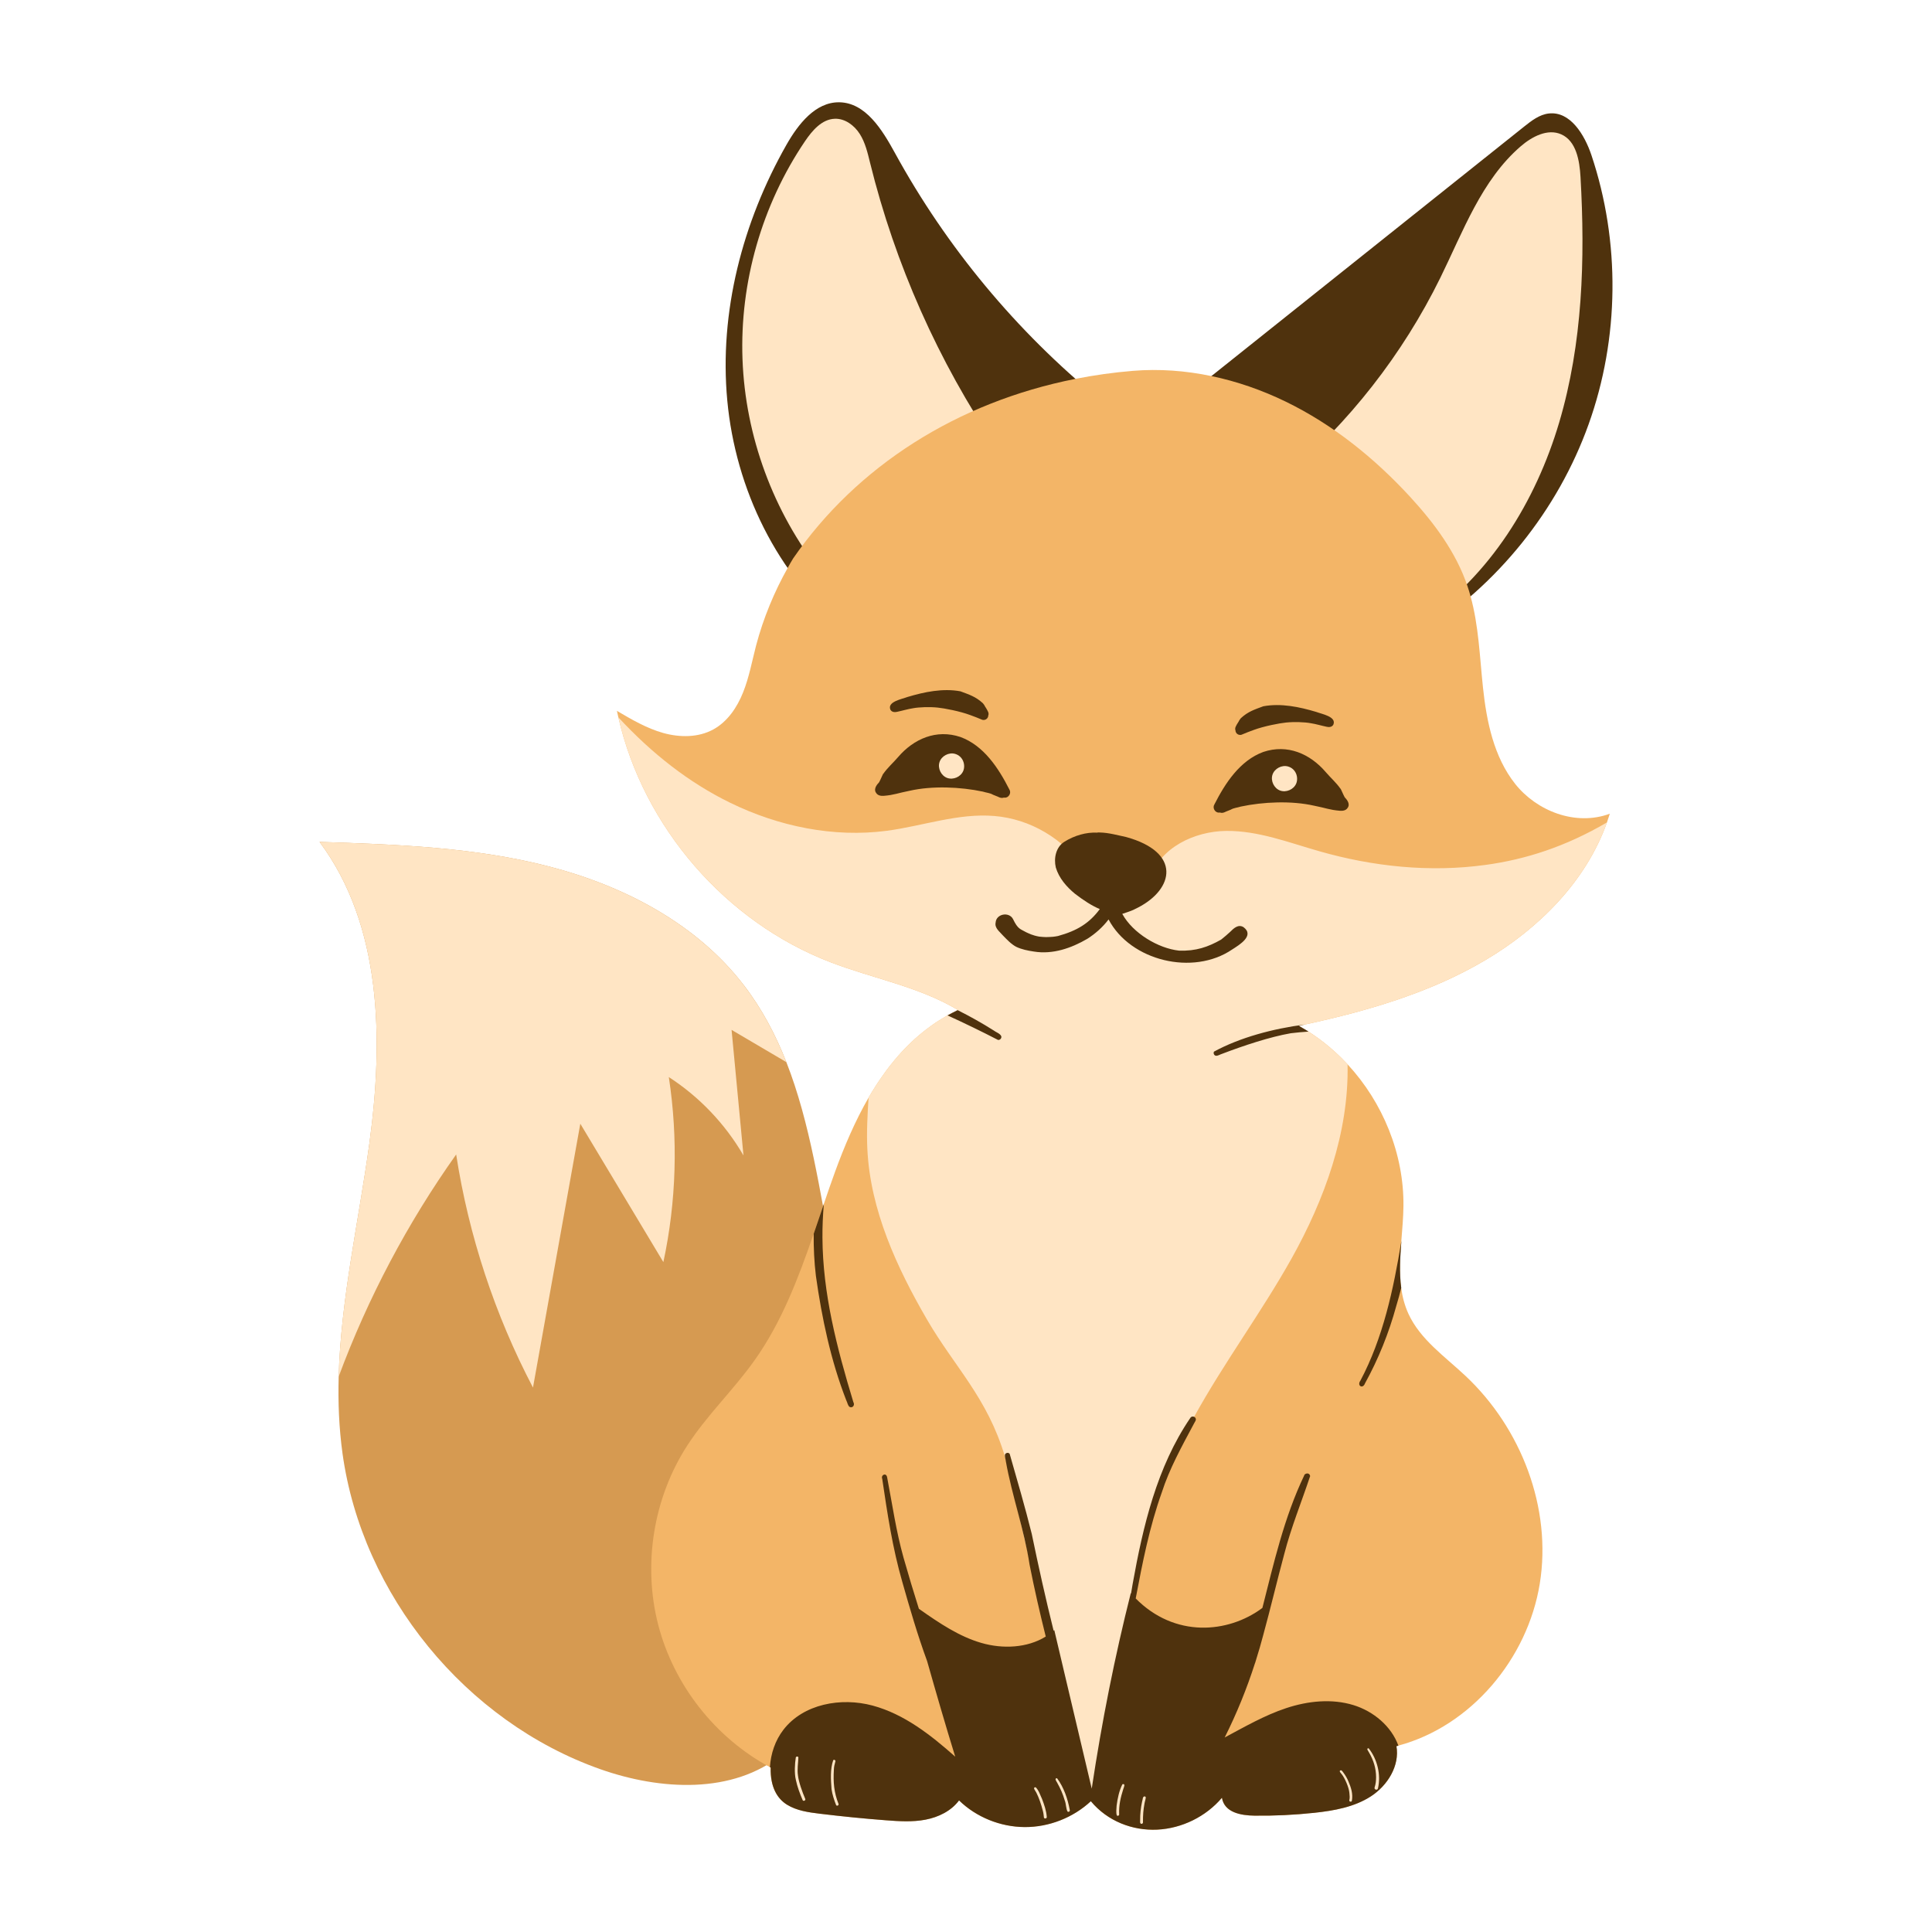 <?xml version="1.0" encoding="UTF-8"?>
<svg xmlns="http://www.w3.org/2000/svg" xmlns:xlink="http://www.w3.org/1999/xlink" width="3000" height="3000" viewBox="0 0 3000 3000">
<path fill-rule="nonzero" fill="rgb(83.984%, 60.352%, 31.81%)" fill-opacity="1" d="M 1435.922 2402.551 C 1397.551 2520.059 1331.969 2628.328 1214.551 2724.09 C 1138.02 2786.578 1025.281 2780.039 932.129 2747.191 C 723 2673.359 562.441 2476.801 531.871 2257.141 C 526.379 2217.328 524.789 2177.461 525.898 2137.648 C 529.262 2016.66 557.191 1895.371 573.691 1774.648 C 595.559 1614.059 593.07 1437.211 496.199 1307.281 C 616.109 1311.328 737.102 1315.469 853.23 1345.648 C 969.359 1375.77 1081.77 1434.539 1154.852 1529.641 C 1183.172 1566.48 1204.352 1606.77 1221.059 1649.281 C 1295.578 1839.09 1279.559 2073.48 1398.031 2243.578 C 1417.98 2272.172 1442.25 2300.371 1446.57 2334.961 C 1449.422 2357.73 1443.09 2380.68 1435.922 2402.551 "/>
<path fill-rule="nonzero" fill="rgb(31.006%, 19.604%, 5.099%)" fill-opacity="1" d="M 1833.422 621.988 C 2011.23 480.148 2189.012 338.281 2366.82 196.441 C 2378.219 187.352 2390.461 177.871 2404.98 176.219 C 2438.25 172.41 2460.512 209.16 2471.16 240.898 C 2516.219 375.48 2514.66 525.18 2466.809 658.77 C 2418.961 792.359 2325.121 909.031 2204.879 984.391 C 2210.609 913.289 2151.93 854.762 2095.59 810.988 C 2015.25 748.621 1929.512 693.211 1833.422 621.988 Z M 1707.359 620.129 C 1578.148 514.379 1469.578 383.578 1389.422 237.121 C 1369.801 201.301 1344 159.328 1303.109 158.82 C 1266.211 158.371 1239.391 192.809 1221.18 224.879 C 1153.02 344.852 1116.48 484.559 1129.32 621.93 C 1142.16 759.301 1206.691 893.371 1313.852 980.309 C 1454.43 882.328 1587.121 773.039 1707.359 620.129 "/>
<path fill-rule="nonzero" fill="rgb(100%, 89.844%, 76.952%)" fill-opacity="1" d="M 1992.871 742.59 C 2094.449 657.148 2178 550.41 2236.559 431.281 C 2271.988 359.219 2300.461 279.84 2361.211 227.309 C 2378.762 212.129 2403.121 199.199 2424.328 208.621 C 2447.641 219 2452.738 249.301 2454.211 274.77 C 2461.531 402.691 2457.539 532.949 2421.148 655.828 C 2384.762 778.711 2313.359 894.359 2207.012 965.852 C 2215.59 914.398 2192.91 861.719 2158.68 822.359 C 2124.48 783.031 2079.66 754.68 1992.871 742.59 Z M 1547.82 695.578 C 1456.859 560.969 1389.871 410.191 1350.961 252.449 C 1347.18 237.09 1343.52 221.309 1335.031 207.961 C 1326.539 194.609 1312.078 183.84 1296.27 184.41 C 1276.172 185.102 1261.199 202.711 1249.922 219.391 C 1183.02 318.27 1148.551 438.719 1152.961 558 C 1157.371 677.281 1200.66 794.852 1274.699 888.539 C 1342.801 813.449 1415.852 742.859 1547.82 695.578 "/>
<path fill-rule="nonzero" fill="rgb(95.312%, 71.094%, 40.405%)" fill-opacity="1" d="M 2499.719 1263.539 C 2498.34 1268.07 2496.84 1272.629 2495.25 1277.07 C 2462.941 1368.238 2389.859 1441.59 2306.25 1490.969 C 2284.859 1503.629 2262.871 1514.82 2240.25 1524.93 C 2234.82 1527.328 2229.238 1529.73 2223.75 1532.012 C 2220.031 1533.602 2216.398 1535.039 2212.68 1536.48 C 2209.711 1537.711 2206.711 1538.879 2203.68 1540.051 C 2202.84 1540.379 2202.031 1540.738 2201.191 1541.012 C 2196.09 1542.988 2190.961 1544.852 2185.801 1546.648 C 2184.691 1547.129 2183.609 1547.551 2182.441 1547.879 C 2177.969 1549.531 2173.5 1551.031 2169.031 1552.559 C 2166.84 1553.309 2164.559 1554.059 2162.281 1554.75 C 2158.141 1556.191 2153.969 1557.512 2149.77 1558.801 C 2142 1561.289 2134.172 1563.691 2126.34 1565.879 C 2121.449 1567.379 2116.59 1568.762 2111.699 1570.078 C 2107.441 1571.309 2103.121 1572.422 2098.828 1573.59 C 2093.25 1575.031 2087.551 1576.559 2081.91 1577.91 C 2075.852 1579.5 2069.73 1580.941 2063.609 1582.379 C 2057.488 1583.82 2051.43 1585.262 2045.309 1586.641 C 2045.16 1586.699 2045.039 1586.699 2044.891 1586.789 C 2038.828 1588.109 2032.711 1589.461 2026.59 1590.781 C 2026.441 1590.781 2026.32 1590.781 2026.172 1590.84 C 2023.02 1591.59 2019.988 1592.219 2016.809 1592.91 C 2020.172 1594.77 2023.469 1596.75 2026.77 1598.762 C 2028.422 1599.781 2030.129 1600.738 2031.719 1601.852 L 2031.781 1601.852 C 2032.262 1602.121 2032.621 1602.391 2033.012 1602.66 C 2035.352 1604.16 2037.691 1605.75 2040.031 1607.34 C 2042.789 1609.199 2045.461 1611.121 2048.129 1613.039 C 2051.16 1615.23 2054.102 1617.512 2057.012 1619.852 C 2059.289 1621.648 2061.539 1623.422 2063.762 1625.34 C 2065.68 1626.93 2067.691 1628.641 2069.52 1630.352 C 2071.02 1631.578 2072.551 1632.961 2073.988 1634.34 C 2074.738 1635.031 2075.488 1635.719 2076.27 1636.469 C 2078.461 1638.391 2080.59 1640.461 2082.66 1642.531 C 2086.02 1645.891 2089.32 1649.281 2092.5 1652.699 C 2147.371 1711.891 2180.16 1791.988 2179.262 1872.84 C 2179.051 1890.449 2177.461 1908.391 2176.02 1926.27 L 2176.02 1926.539 C 2174.102 1951.352 2172.512 1976.039 2175.75 1999.828 C 2177.609 2013.66 2181.121 2027.129 2187.031 2040.121 C 2205.391 2079.988 2243.461 2106.27 2275.441 2136.301 C 2362.262 2217.691 2409.988 2341.738 2390.941 2459.219 C 2372.039 2575.68 2284.23 2680.379 2171.34 2710.59 C 2170.32 2710.859 2169.359 2711.129 2168.309 2711.43 C 2173.59 2741.762 2154.629 2772.422 2128.77 2789.25 C 2102.91 2806.02 2071.5 2811.602 2040.84 2814.898 C 2009.969 2818.199 1978.891 2819.699 1947.809 2819.309 C 1926.84 2819.039 1901.129 2814.512 1897.352 2791.531 C 1872.539 2820.809 1835.191 2839.172 1796.852 2841.031 C 1758.48 2842.828 1719.629 2827.98 1693.801 2796.898 C 1666.23 2822.551 1628.699 2837.25 1591.02 2837.039 C 1553.34 2836.828 1515.93 2821.77 1489.141 2795.641 C 1476.961 2812.078 1457.16 2821.711 1437.031 2825.551 C 1416.898 2829.391 1396.199 2828.102 1375.711 2826.512 C 1341.328 2823.898 1306.949 2820.449 1272.719 2816.281 C 1255.199 2814.148 1237.109 2811.602 1222.051 2802.328 C 1207.051 2793.059 1195.859 2775.238 1196.609 2744.641 C 1196.191 2744.43 1195.859 2744.219 1195.441 2744.012 C 1110.602 2698.352 1046.25 2616.422 1022.129 2523.18 C 997.859 2429.551 1014.57 2326.078 1067.012 2244.871 C 1097.609 2197.5 1139.129 2158.23 1171.711 2112.238 C 1213.801 2052.988 1239.629 1984.828 1263.422 1915.828 C 1268.699 1900.5 1273.859 1885.109 1279.172 1869.691 C 1284.871 1852.77 1290.719 1835.852 1296.84 1819.078 C 1311.059 1780.109 1327.711 1740.781 1348.738 1704.391 C 1352.52 1697.941 1356.359 1691.52 1360.441 1685.281 C 1361.551 1683.57 1362.629 1681.828 1363.801 1680.18 C 1365.301 1677.84 1366.891 1675.559 1368.48 1673.309 C 1370.672 1670.16 1372.891 1667.039 1375.141 1663.949 C 1375.559 1663.32 1375.949 1662.781 1376.371 1662.238 C 1378.559 1659.359 1380.691 1656.539 1382.91 1653.719 C 1382.969 1653.66 1382.969 1653.57 1383.059 1653.57 C 1385.039 1650.961 1387.109 1648.41 1389.238 1645.949 C 1402.59 1629.93 1417.352 1615.141 1433.73 1602.09 C 1435.711 1600.5 1437.719 1598.941 1439.789 1597.41 C 1444.051 1594.109 1448.371 1591.02 1452.84 1587.988 C 1454.699 1586.762 1456.559 1585.59 1458.422 1584.422 C 1459.801 1583.461 1461.238 1582.559 1462.68 1581.75 C 1464.809 1580.43 1466.941 1579.141 1469.129 1577.969 C 1469.82 1577.43 1470.57 1577.07 1471.262 1576.648 C 1471.801 1576.32 1472.281 1576.02 1472.852 1575.75 C 1474.711 1574.73 1476.629 1573.68 1478.551 1572.719 C 1481.309 1571.219 1484.129 1569.84 1486.949 1568.461 C 1487.102 1568.398 1487.219 1568.309 1487.371 1568.25 C 1426.949 1532.012 1355.578 1519.5 1289.789 1494.211 C 1126.711 1431.66 999.18 1284.121 960.211 1113.961 C 959.398 1110.602 958.621 1107.211 957.93 1103.789 C 980.879 1117.32 1004.191 1130.941 1029.84 1138.172 C 1055.551 1145.309 1084.23 1145.461 1107.602 1132.68 C 1129.68 1120.59 1144.59 1098.449 1153.859 1075.141 C 1163.219 1051.77 1167.691 1026.871 1173.988 1002.602 C 1185.27 959.641 1202.672 918.238 1223.07 881.941 C 1225.828 876.84 1228.711 871.891 1231.648 867.031 C 1330.59 723.75 1486.441 624.539 1669.949 588.301 C 1699.02 582.539 1728.871 578.34 1759.262 575.852 C 1800.031 572.488 1841.012 575.578 1881.031 583.949 C 1920.898 592.262 1959.75 605.82 1996.379 623.609 C 2069.82 659.281 2134.441 711.48 2189.699 771.57 C 2227.02 812.191 2260.859 857.52 2278.59 909.84 C 2280.391 915.121 2282.039 920.488 2283.48 925.922 C 2296.141 971.699 2297.699 1020.031 2302.738 1067.488 C 2308.379 1120.5 2319.57 1175.281 2352.66 1217.102 C 2385.75 1259.012 2446.109 1283.34 2499.719 1263.539 "/>
<path fill-rule="nonzero" fill="rgb(100%, 89.844%, 76.952%)" fill-opacity="1" d="M 2495.25 1277.07 C 2462.941 1368.238 2389.859 1441.59 2306.25 1490.969 C 2284.859 1503.629 2262.871 1514.82 2240.25 1524.93 C 2234.82 1527.328 2229.238 1529.73 2223.75 1532.012 C 2220.031 1533.602 2216.398 1535.039 2212.68 1536.48 C 2209.711 1537.711 2206.711 1538.879 2203.68 1540.051 C 2202.84 1540.379 2202.031 1540.738 2201.191 1541.012 C 2196.09 1542.988 2190.961 1544.852 2185.801 1546.648 C 2184.691 1547.129 2183.609 1547.551 2182.441 1547.879 C 2177.969 1549.531 2173.5 1551.031 2169.031 1552.559 C 2166.84 1553.309 2164.559 1554.059 2162.281 1554.75 C 2158.141 1556.191 2153.969 1557.512 2149.77 1558.801 C 2142 1561.289 2134.172 1563.691 2126.34 1565.879 C 2121.449 1567.379 2116.59 1568.762 2111.699 1570.078 C 2107.441 1571.309 2103.121 1572.422 2098.828 1573.59 C 2093.25 1575.031 2087.551 1576.559 2081.91 1577.91 C 2075.852 1579.5 2069.73 1580.941 2063.609 1582.379 C 2057.488 1583.82 2051.43 1585.262 2045.309 1586.641 C 2045.16 1586.699 2045.039 1586.699 2044.891 1586.789 C 2038.828 1588.109 2032.711 1589.461 2026.59 1590.781 C 2026.441 1590.781 2026.32 1590.781 2026.172 1590.84 C 2023.02 1591.59 2019.988 1592.219 2016.809 1592.91 C 2020.172 1594.77 2023.469 1596.75 2026.77 1598.762 C 2028.422 1599.781 2030.129 1600.738 2031.719 1601.852 L 2031.781 1601.852 C 2032.262 1602.121 2032.621 1602.391 2033.012 1602.66 C 2035.352 1604.16 2037.691 1605.75 2040.031 1607.34 C 2042.789 1609.199 2045.461 1611.121 2048.129 1613.039 C 2051.16 1615.23 2054.102 1617.512 2057.012 1619.852 C 2059.289 1621.648 2061.539 1623.422 2063.762 1625.34 C 2065.68 1626.93 2067.691 1628.641 2069.52 1630.352 C 2071.02 1631.578 2072.551 1632.961 2073.988 1634.34 C 2074.738 1635.031 2075.488 1635.719 2076.27 1636.469 C 2078.461 1638.391 2080.59 1640.461 2082.66 1642.531 C 2086.02 1645.891 2089.32 1649.281 2092.5 1652.699 C 2094.691 1759.051 2056.469 1862.941 2005.738 1953.84 C 1958.699 2037.93 1900.68 2115.75 1854.27 2199.961 C 1844.43 2217.781 1835.16 2235.781 1826.551 2254.262 C 1755.871 2406.809 1738.828 2578.828 1739.309 2747.07 C 1737.238 2766.18 1731.059 2777.52 1721.16 2782.469 C 1711.32 2787.422 1698.48 2785.711 1690.289 2778.27 C 1681.98 2770.711 1679.07 2758.949 1676.609 2747.941 C 1649.789 2628.512 1619.551 2510.129 1591.23 2391.18 C 1590.328 2387.129 1589.371 2383.141 1588.41 2379.148 C 1581.602 2350.469 1574.941 2321.73 1568.461 2292.988 C 1566.121 2282.191 1563.512 2271.961 1560.539 2262.18 L 1560.539 2262.121 C 1533.18 2170.141 1482.57 2123.16 1439.672 2049.391 C 1392.301 1967.852 1351.59 1879.23 1346.852 1784.969 C 1345.469 1758.359 1347 1731.328 1348.711 1704.328 C 1352.488 1697.879 1356.328 1691.461 1360.41 1685.219 C 1361.52 1683.512 1362.602 1681.77 1363.77 1680.121 C 1365.27 1677.781 1366.859 1675.5 1368.449 1673.25 C 1370.641 1670.102 1372.859 1666.98 1375.109 1663.891 C 1375.531 1663.262 1375.922 1662.719 1376.34 1662.18 C 1378.531 1659.301 1380.66 1656.48 1382.879 1653.66 C 1382.941 1653.602 1382.941 1653.512 1383.031 1653.512 C 1385.012 1650.898 1387.078 1648.352 1389.211 1645.891 C 1402.559 1629.871 1417.32 1615.078 1433.699 1602.031 C 1435.68 1600.441 1437.691 1598.879 1439.762 1597.352 C 1444.02 1594.051 1448.34 1590.961 1452.809 1587.93 C 1454.672 1586.699 1456.531 1585.531 1458.391 1584.359 C 1459.77 1583.398 1461.211 1582.5 1462.648 1581.691 C 1464.781 1580.371 1466.91 1579.078 1469.102 1577.91 C 1469.789 1577.371 1470.539 1577.012 1471.23 1576.59 C 1471.77 1576.262 1472.25 1575.961 1472.82 1575.691 C 1474.68 1574.672 1476.602 1573.621 1478.52 1572.66 C 1481.281 1571.16 1484.102 1569.781 1486.922 1568.398 C 1487.07 1568.34 1487.191 1568.25 1487.34 1568.191 C 1426.922 1531.949 1355.551 1519.441 1289.762 1494.148 C 1126.68 1431.602 999.148 1284.059 960.18 1113.898 C 1012.559 1170.359 1069.5 1215.031 1133.641 1246.441 C 1208.73 1283.16 1294.109 1300.949 1377.031 1290.031 C 1432.98 1282.59 1488 1262.309 1544.219 1267.078 C 1599.211 1271.699 1651.531 1301.578 1686.059 1351.98 C 1716.719 1351.711 1747.469 1355.281 1786.23 1363.801 C 1800.871 1316.43 1854.57 1290.719 1904.129 1290.238 C 1953.781 1289.762 2001.211 1308.328 2048.852 1321.859 C 2132.25 1345.711 2220.328 1354.859 2306.191 1343.102 C 2369.52 1334.551 2431.469 1314.359 2495.25 1277.07 Z M 1221.031 1649.25 C 1204.32 1606.77 1183.141 1566.48 1154.82 1529.609 C 1081.738 1434.539 969.328 1375.738 853.199 1345.621 C 737.07 1315.441 616.078 1311.301 496.172 1307.25 C 593.039 1437.18 595.531 1614.031 573.66 1774.621 C 557.16 1895.34 529.262 2016.629 525.871 2137.621 C 571.262 2015.371 632.789 1899.059 708.328 1792.68 C 727.859 1918.77 768.359 2041.621 827.609 2154.602 C 852.148 2018.07 876.629 1881.512 901.109 1744.922 C 944.07 1816.559 987.059 1888.141 1030.078 1959.781 C 1050.301 1865.578 1053.121 1767.691 1038.539 1672.469 C 1085.969 1703.129 1126.051 1745.219 1154.461 1794.148 C 1148.281 1729.109 1142.16 1664.129 1135.98 1599.18 C 1164.359 1615.891 1192.68 1632.539 1221.031 1649.25 "/>
<path fill-rule="nonzero" fill="rgb(31.006%, 19.604%, 5.099%)" fill-opacity="1" d="M 2168.398 2711.461 C 2173.68 2741.789 2154.719 2772.449 2128.859 2789.281 C 2103 2806.051 2071.59 2811.629 2040.93 2814.93 C 2010.059 2818.23 1978.98 2819.73 1947.898 2819.34 C 1926.93 2819.07 1901.219 2814.539 1897.441 2791.559 C 1872.629 2820.84 1835.281 2839.199 1796.941 2841.059 C 1758.57 2842.859 1719.719 2828.012 1693.891 2796.93 C 1666.32 2822.578 1628.789 2837.281 1591.109 2837.07 C 1553.43 2836.859 1516.02 2821.801 1489.23 2795.672 C 1477.051 2812.109 1457.25 2821.738 1437.121 2825.578 C 1416.988 2829.422 1396.289 2828.129 1375.801 2826.539 C 1341.422 2823.93 1307.039 2820.48 1272.809 2816.309 C 1255.289 2814.18 1237.199 2811.629 1222.141 2802.359 C 1207.141 2793.09 1195.949 2775.27 1196.699 2744.672 C 1196.281 2744.461 1195.949 2744.25 1195.531 2744.039 C 1196.852 2723.07 1203.629 2702.73 1216.441 2686.02 C 1247.371 2645.789 1305.961 2635.199 1354.98 2648.398 C 1404 2661.602 1445.309 2694.059 1483.262 2727.75 C 1467.93 2678.102 1453.621 2628.719 1439.641 2579.398 C 1424.82 2539.02 1412.762 2497.59 1401.031 2456.191 C 1385.91 2403.898 1377.871 2350.109 1369.922 2296.352 C 1367.371 2290.172 1376.461 2285.879 1377.629 2294.461 C 1385.52 2335.949 1391.551 2377.922 1402.98 2418.66 C 1410.512 2445.238 1418.52 2471.73 1426.828 2498.102 C 1459.5 2521.078 1489.559 2541.18 1523.789 2551.109 C 1556.91 2560.738 1595.012 2559.09 1623.84 2541.238 C 1614.602 2504.281 1606.141 2467.141 1598.762 2429.789 C 1590.48 2375.219 1571.488 2323.109 1561.828 2268.898 C 1561.469 2265.629 1560.121 2262.301 1560.449 2259.031 C 1561.23 2255.762 1565.969 2254.828 1567.828 2257.59 C 1579.648 2298.719 1591.711 2340.148 1602.09 2381.762 C 1612.5 2432.102 1623.629 2482.262 1636.051 2532.148 C 1636.379 2531.852 1636.77 2531.578 1637.102 2531.281 C 1641.301 2549.129 1645.559 2567.07 1649.789 2585.07 C 1650 2585.789 1650.148 2586.512 1650.359 2587.262 C 1650.422 2587.441 1650.391 2587.621 1650.422 2587.801 C 1665.238 2650.531 1680.238 2713.922 1695.238 2777.371 C 1711.109 2672.102 1731 2572.41 1755.871 2473.891 C 1755.988 2474.039 1756.141 2474.191 1756.289 2474.34 C 1757.129 2469.328 1758.059 2464.352 1758.809 2459.309 C 1774.891 2369.789 1796.371 2278.109 1848.211 2201.91 C 1850.07 2198.309 1855.801 2199.09 1856.762 2202.93 C 1857.512 2205.422 1855.621 2207.461 1854.539 2209.531 C 1834.859 2246.371 1815.84 2280.66 1804.02 2317.469 C 1784.91 2370.961 1774.02 2426.488 1763.52 2482.078 C 1792.801 2511.809 1828.711 2526.512 1865.16 2527.379 C 1899.09 2528.191 1933.051 2517.09 1960.23 2496.781 C 1977.988 2427.031 1993.922 2356.469 2025.09 2291.219 C 2025.059 2288.551 2032.949 2285.129 2034.391 2292.031 C 2021.129 2331.988 2004.898 2371.531 1994.309 2412.602 C 1982.91 2454.84 1972.922 2497.469 1961.34 2539.68 C 1958.102 2552.129 1954.441 2564.488 1950.602 2576.762 C 1950.09 2578.441 1949.609 2580.148 1949.07 2581.828 C 1949.012 2582.129 1948.828 2582.309 1948.738 2582.578 C 1936.02 2622.18 1920.359 2660.82 1901.672 2697.961 C 1932.539 2681.461 1963.469 2663.578 1997.16 2652.391 C 2030.852 2641.262 2067.84 2637.27 2101.738 2647.711 C 2132.762 2657.281 2160.512 2680.441 2171.398 2710.68 C 2170.41 2710.891 2169.449 2711.16 2168.398 2711.461 Z M 2176.109 1926.57 C 2163.809 2002.469 2147.43 2077.828 2112.449 2143.828 C 2106.66 2151.602 2116.02 2157.512 2119.59 2148.031 C 2140.5 2110.078 2156.641 2069.852 2168.07 2028.059 C 2170.949 2018.699 2173.5 2009.281 2175.84 1999.859 C 2172.602 1976.07 2174.191 1951.41 2176.109 1926.57 Z M 1325.102 2177.25 C 1299.238 2092.078 1277.578 2008.41 1277.102 1921.922 C 1276.949 1904.52 1277.789 1887.121 1279.23 1869.75 C 1273.949 1885.141 1268.789 1900.559 1263.48 1915.891 C 1263.328 1937.672 1264.289 1959.48 1266.93 1981.199 C 1276.141 2046.66 1289.969 2112.391 1313.969 2174.129 C 1316.102 2178.238 1316.25 2182.32 1319.25 2184.66 C 1324.141 2187 1327.801 2181.57 1325.102 2177.25 Z M 2026.859 1598.762 C 2023.559 1596.781 2020.262 1594.77 2016.898 1592.91 C 2020.051 1592.219 2023.078 1591.59 2026.262 1590.84 C 1976.762 1597.289 1925.461 1610.969 1885.109 1632.93 C 1883.672 1635.27 1885.051 1638.629 1887.719 1639.32 C 1891.078 1639.859 1894.262 1637.34 1897.469 1636.441 C 1931.16 1623.57 1971.988 1610.039 2004.391 1604.398 C 2013.48 1603.23 2022.602 1602.539 2031.809 1601.852 C 2030.219 1600.77 2028.512 1599.809 2026.859 1598.762 Z M 1554.75 1608.961 C 1552.559 1604.488 1546.648 1602.988 1542.781 1599.961 C 1524.781 1588.559 1506.148 1578.18 1487.012 1568.551 C 1484.191 1569.93 1481.371 1571.309 1478.609 1572.809 C 1476.691 1573.77 1474.77 1574.789 1472.91 1575.84 C 1472.371 1576.109 1471.891 1576.379 1471.32 1576.738 C 1496.762 1588.289 1525.02 1602.031 1549.621 1614.75 C 1552.801 1615.41 1555.711 1611.961 1554.75 1608.961 Z M 1930.922 1439.672 C 1922.699 1434.629 1915.559 1441.559 1910.039 1447.141 C 1905.602 1451.16 1901.102 1455.148 1896.359 1458.84 C 1896.211 1458.961 1896.059 1459.051 1895.852 1459.172 C 1875.988 1470.391 1857.121 1477.109 1830.75 1476.121 C 1798.379 1472.578 1759.172 1449.059 1742.82 1419.359 C 1742.762 1419.238 1742.73 1419.18 1742.672 1419.059 C 1746 1418.039 1749.238 1416.93 1752.391 1415.762 C 1757.34 1414.109 1762.109 1411.98 1766.699 1409.461 C 1823.309 1380.539 1834.559 1323.301 1748.52 1299.691 C 1735.141 1296.871 1721.879 1293.059 1708.109 1292.699 C 1704.059 1292.488 1703.43 1292.609 1704.391 1292.941 C 1686.422 1291.922 1668.059 1297.531 1652.879 1307.012 C 1639.59 1315.23 1636.051 1332.57 1639.441 1347 C 1644.328 1363.5 1656.18 1377.18 1669.289 1387.891 C 1682.699 1398.148 1694.789 1406.102 1707.75 1411.648 C 1691.641 1433.398 1672.77 1445.219 1642.801 1453.441 C 1636.289 1454.578 1635.539 1454.82 1624.32 1455.121 C 1622.281 1455.211 1616.191 1454.609 1613.699 1454.371 C 1602.75 1452.391 1598.039 1449.602 1593.539 1447.648 C 1584.512 1442.398 1580.762 1443.359 1572.961 1427.039 C 1566.719 1415.281 1546.922 1419 1546.02 1432.469 C 1544.102 1441.172 1552.441 1446.75 1557.359 1452.629 C 1563.66 1459.051 1569.84 1465.801 1577.852 1470.148 C 1586.43 1474.289 1596 1476.148 1605.391 1477.559 C 1634.609 1482.359 1663.531 1472.34 1688.52 1457.699 C 1700.879 1449.84 1712.398 1439.609 1721.371 1427.699 C 1755.512 1492.32 1852.648 1515.57 1913.219 1474.41 C 1924.289 1467.301 1948.621 1452.898 1930.922 1439.672 Z M 1560.121 1238.672 C 1559.672 1238.672 1559.309 1238.488 1558.859 1238.43 C 1558.648 1238.488 1558.5 1238.641 1558.289 1238.672 C 1555.23 1239.629 1552.172 1238.52 1549.469 1237.078 C 1546.98 1236.059 1544.461 1235.16 1542 1234.078 C 1536.93 1231.078 1531.801 1231.078 1526.219 1229.219 C 1491.57 1221.871 1447.711 1219.891 1412.309 1227.93 C 1394.641 1231.379 1388.012 1234.531 1372.621 1235.73 C 1368.359 1236.148 1363.379 1235.461 1360.77 1231.711 C 1356.328 1226.52 1360.23 1219.801 1364.25 1215.719 C 1364.578 1215.301 1364.91 1214.879 1365.238 1214.461 C 1365.27 1214.371 1365.301 1214.281 1365.359 1214.16 C 1367.07 1211.191 1372.172 1199.07 1371.512 1201.648 C 1378.109 1192.078 1386.961 1184.488 1394.461 1175.699 C 1418.789 1147.262 1453.922 1131.84 1491.359 1144.41 C 1527.66 1157.699 1550.609 1192.922 1567.379 1225.98 C 1570.77 1231.32 1566.391 1238.879 1560.121 1238.672 Z M 1534.922 1107.449 C 1535.012 1105.559 1530.359 1097.969 1529.941 1097.672 C 1528.98 1095.629 1527.75 1093.68 1526.281 1092.031 C 1514.879 1081.531 1504.891 1078.59 1491.391 1073.488 C 1464.031 1068.422 1435.41 1074.391 1409.102 1082.281 C 1400.852 1085.52 1377.121 1089.512 1382.672 1102.109 C 1384.68 1105.711 1389.121 1106.281 1392.809 1105.352 C 1401.328 1103.578 1409.641 1100.969 1418.25 1099.68 C 1426.922 1098.059 1443.449 1097.398 1456.141 1098.75 C 1466.551 1099.801 1490.25 1104.328 1506.09 1110.18 C 1512.57 1112.461 1518.961 1115.039 1525.32 1117.711 C 1527.238 1118.25 1529.34 1117.949 1531.051 1116.961 C 1533.422 1115.641 1534.621 1113.148 1534.648 1110.629 C 1535.129 1109.672 1535.281 1108.59 1534.922 1107.449 Z M 1892.941 1261.859 C 1893.391 1261.859 1893.75 1261.68 1894.199 1261.621 C 1894.41 1261.68 1894.559 1261.828 1894.77 1261.859 C 1897.828 1262.82 1900.891 1261.711 1903.59 1260.27 C 1906.078 1259.25 1908.602 1258.352 1911.059 1257.27 C 1916.129 1254.27 1921.262 1254.27 1926.84 1252.41 C 1961.488 1245.059 2005.352 1243.078 2040.75 1251.121 C 2058.422 1254.57 2065.051 1257.719 2080.441 1258.922 C 2084.699 1259.34 2089.68 1258.648 2092.289 1254.898 C 2096.73 1249.711 2092.828 1242.988 2088.809 1238.91 C 2088.48 1238.488 2088.148 1238.07 2087.82 1237.648 C 2087.789 1237.559 2087.762 1237.469 2087.699 1237.352 C 2085.988 1234.379 2080.891 1222.262 2081.551 1224.84 C 2074.949 1215.27 2066.102 1207.68 2058.602 1198.891 C 2034.27 1170.449 1999.141 1155.031 1961.699 1167.602 C 1925.398 1180.891 1902.449 1216.109 1885.68 1249.172 C 1882.289 1254.539 1886.672 1262.07 1892.941 1261.859 Z M 1918.379 1133.852 C 1918.41 1136.371 1919.609 1138.859 1921.98 1140.18 C 1923.691 1141.172 1925.789 1141.469 1927.711 1140.93 C 1934.039 1138.262 1940.43 1135.68 1946.941 1133.398 C 1962.781 1127.551 1986.48 1123.02 1996.891 1121.969 C 2009.578 1120.621 2026.109 1121.281 2034.781 1122.898 C 2043.391 1124.191 2051.73 1126.801 2060.219 1128.57 C 2063.91 1129.5 2068.352 1128.93 2070.359 1125.328 C 2075.91 1112.73 2052.18 1108.738 2043.93 1105.5 C 2017.621 1097.609 1989 1091.641 1961.641 1096.711 C 1948.141 1101.781 1938.121 1104.719 1926.75 1115.25 C 1925.281 1116.898 1924.078 1118.879 1923.09 1120.891 C 1922.699 1121.191 1918.02 1128.781 1918.109 1130.672 C 1917.781 1131.781 1917.93 1132.891 1918.379 1133.852 "/>
<path fill-rule="nonzero" fill="rgb(100%, 89.844%, 76.952%)" fill-opacity="1" d="M 1495.738 1197.031 C 1491.898 1206.328 1480.172 1211.43 1470.719 1207.949 C 1461.27 1204.469 1455.719 1192.922 1458.871 1183.379 C 1461.988 1173.84 1473.328 1167.84 1482.988 1170.602 C 1495.5 1174.199 1499.578 1187.762 1495.738 1197.031 Z M 2000.012 1190.191 C 1990.352 1187.43 1979.039 1193.398 1975.891 1202.969 C 1972.738 1212.539 1978.32 1224.059 1987.738 1227.539 C 1997.16 1231.02 2008.891 1225.922 2012.762 1216.621 C 2016.602 1207.32 2012.52 1193.762 2000.012 1190.191 Z M 2125.199 2714.672 C 2120.609 2714.699 2125.141 2719.59 2125.98 2721.539 C 2132.91 2733.512 2136.75 2745.961 2136.781 2759.52 C 2136.66 2765.941 2136.422 2769.301 2134.469 2775.66 C 2133.48 2778.988 2138.762 2780.461 2139.66 2777.102 C 2144.672 2755.828 2138.641 2731.531 2125.199 2714.672 Z M 2093.641 2765.73 C 2091.691 2760.988 2089.02 2756.609 2085.988 2752.5 C 2084.789 2751.27 2083.98 2749.078 2082.121 2748.809 C 2078.039 2749.738 2082.238 2753.309 2083.5 2755.051 C 2088.422 2761.352 2094.512 2775.449 2095.289 2783.672 C 2095.77 2788.051 2096.129 2791.98 2095.23 2795.07 C 2094.48 2797.648 2098.559 2798.789 2099.219 2796.18 C 2101.051 2785.352 2098.051 2775.898 2093.641 2765.73 Z M 1239.09 2757 C 1237.621 2747.609 1239.391 2738.07 1239.719 2728.801 C 1238.969 2726.672 1235.551 2727.391 1235.641 2729.641 C 1234.262 2738.25 1233.211 2753.281 1235.82 2763.898 C 1238.129 2774.762 1242.09 2785.262 1246.441 2795.43 C 1247.82 2797.41 1251.18 2795.762 1250.43 2793.449 C 1245.691 2782.32 1240.172 2766.898 1239.09 2757 Z M 1294.828 2748.148 C 1294.949 2743.469 1295.73 2740.32 1297.141 2735.16 C 1297.738 2733.27 1295.191 2731.77 1293.809 2733.238 C 1288.949 2747.461 1290.121 2763.449 1291.23 2778.301 C 1292.461 2786.789 1295.25 2795.07 1298.34 2803.02 C 1299.629 2804.879 1302.75 2803.32 1302.059 2801.16 C 1295.039 2783.461 1293.629 2767.23 1294.828 2748.148 Z M 1641.391 2761.23 C 1636.859 2761.078 1640.102 2765.641 1641.301 2767.648 C 1646.82 2777.641 1650.27 2785.32 1653.449 2796.059 C 1655.461 2800.738 1655.34 2809.891 1657.828 2813.102 C 1659.48 2814.121 1661.73 2812.441 1661.129 2810.551 C 1658.012 2793.27 1651.859 2775.301 1641.391 2761.23 Z M 1618.078 2793.422 C 1615.23 2787.27 1612.98 2779.891 1608.121 2775.18 C 1602.66 2775.301 1608.031 2781.031 1609.109 2783.371 C 1613.43 2791.859 1616.609 2801.371 1619.34 2811.871 C 1620.57 2816.488 1620.422 2818.23 1621.02 2822.371 C 1621.828 2824.648 1625.52 2823.898 1625.43 2821.469 C 1624.801 2811.75 1621.5 2802.449 1618.078 2793.422 Z M 1742.879 2770.531 C 1737.809 2780.578 1735.32 2792.578 1733.879 2803.828 C 1733.789 2808.75 1732.621 2814.359 1734.238 2818.98 C 1735.469 2820.301 1737.898 2819.309 1737.84 2817.48 C 1737.238 2803.289 1739.852 2791.922 1744.262 2777.91 C 1745.07 2775.391 1748.219 2769.121 1742.879 2770.531 Z M 1777.68 2789.43 C 1773.898 2789.102 1774.59 2794.922 1773.449 2797.41 C 1771.379 2807.012 1770.301 2816.852 1770.422 2826.66 C 1770.602 2828.219 1769.91 2830.141 1771.051 2831.43 C 1772.34 2832.809 1774.859 2831.762 1774.801 2829.871 C 1774.648 2818.262 1775.461 2810.102 1777.078 2800.922 C 1777.559 2797.621 1778.82 2794.41 1779.148 2791.141 C 1779.09 2790.328 1778.43 2789.641 1777.68 2789.43 "/>
</svg>
